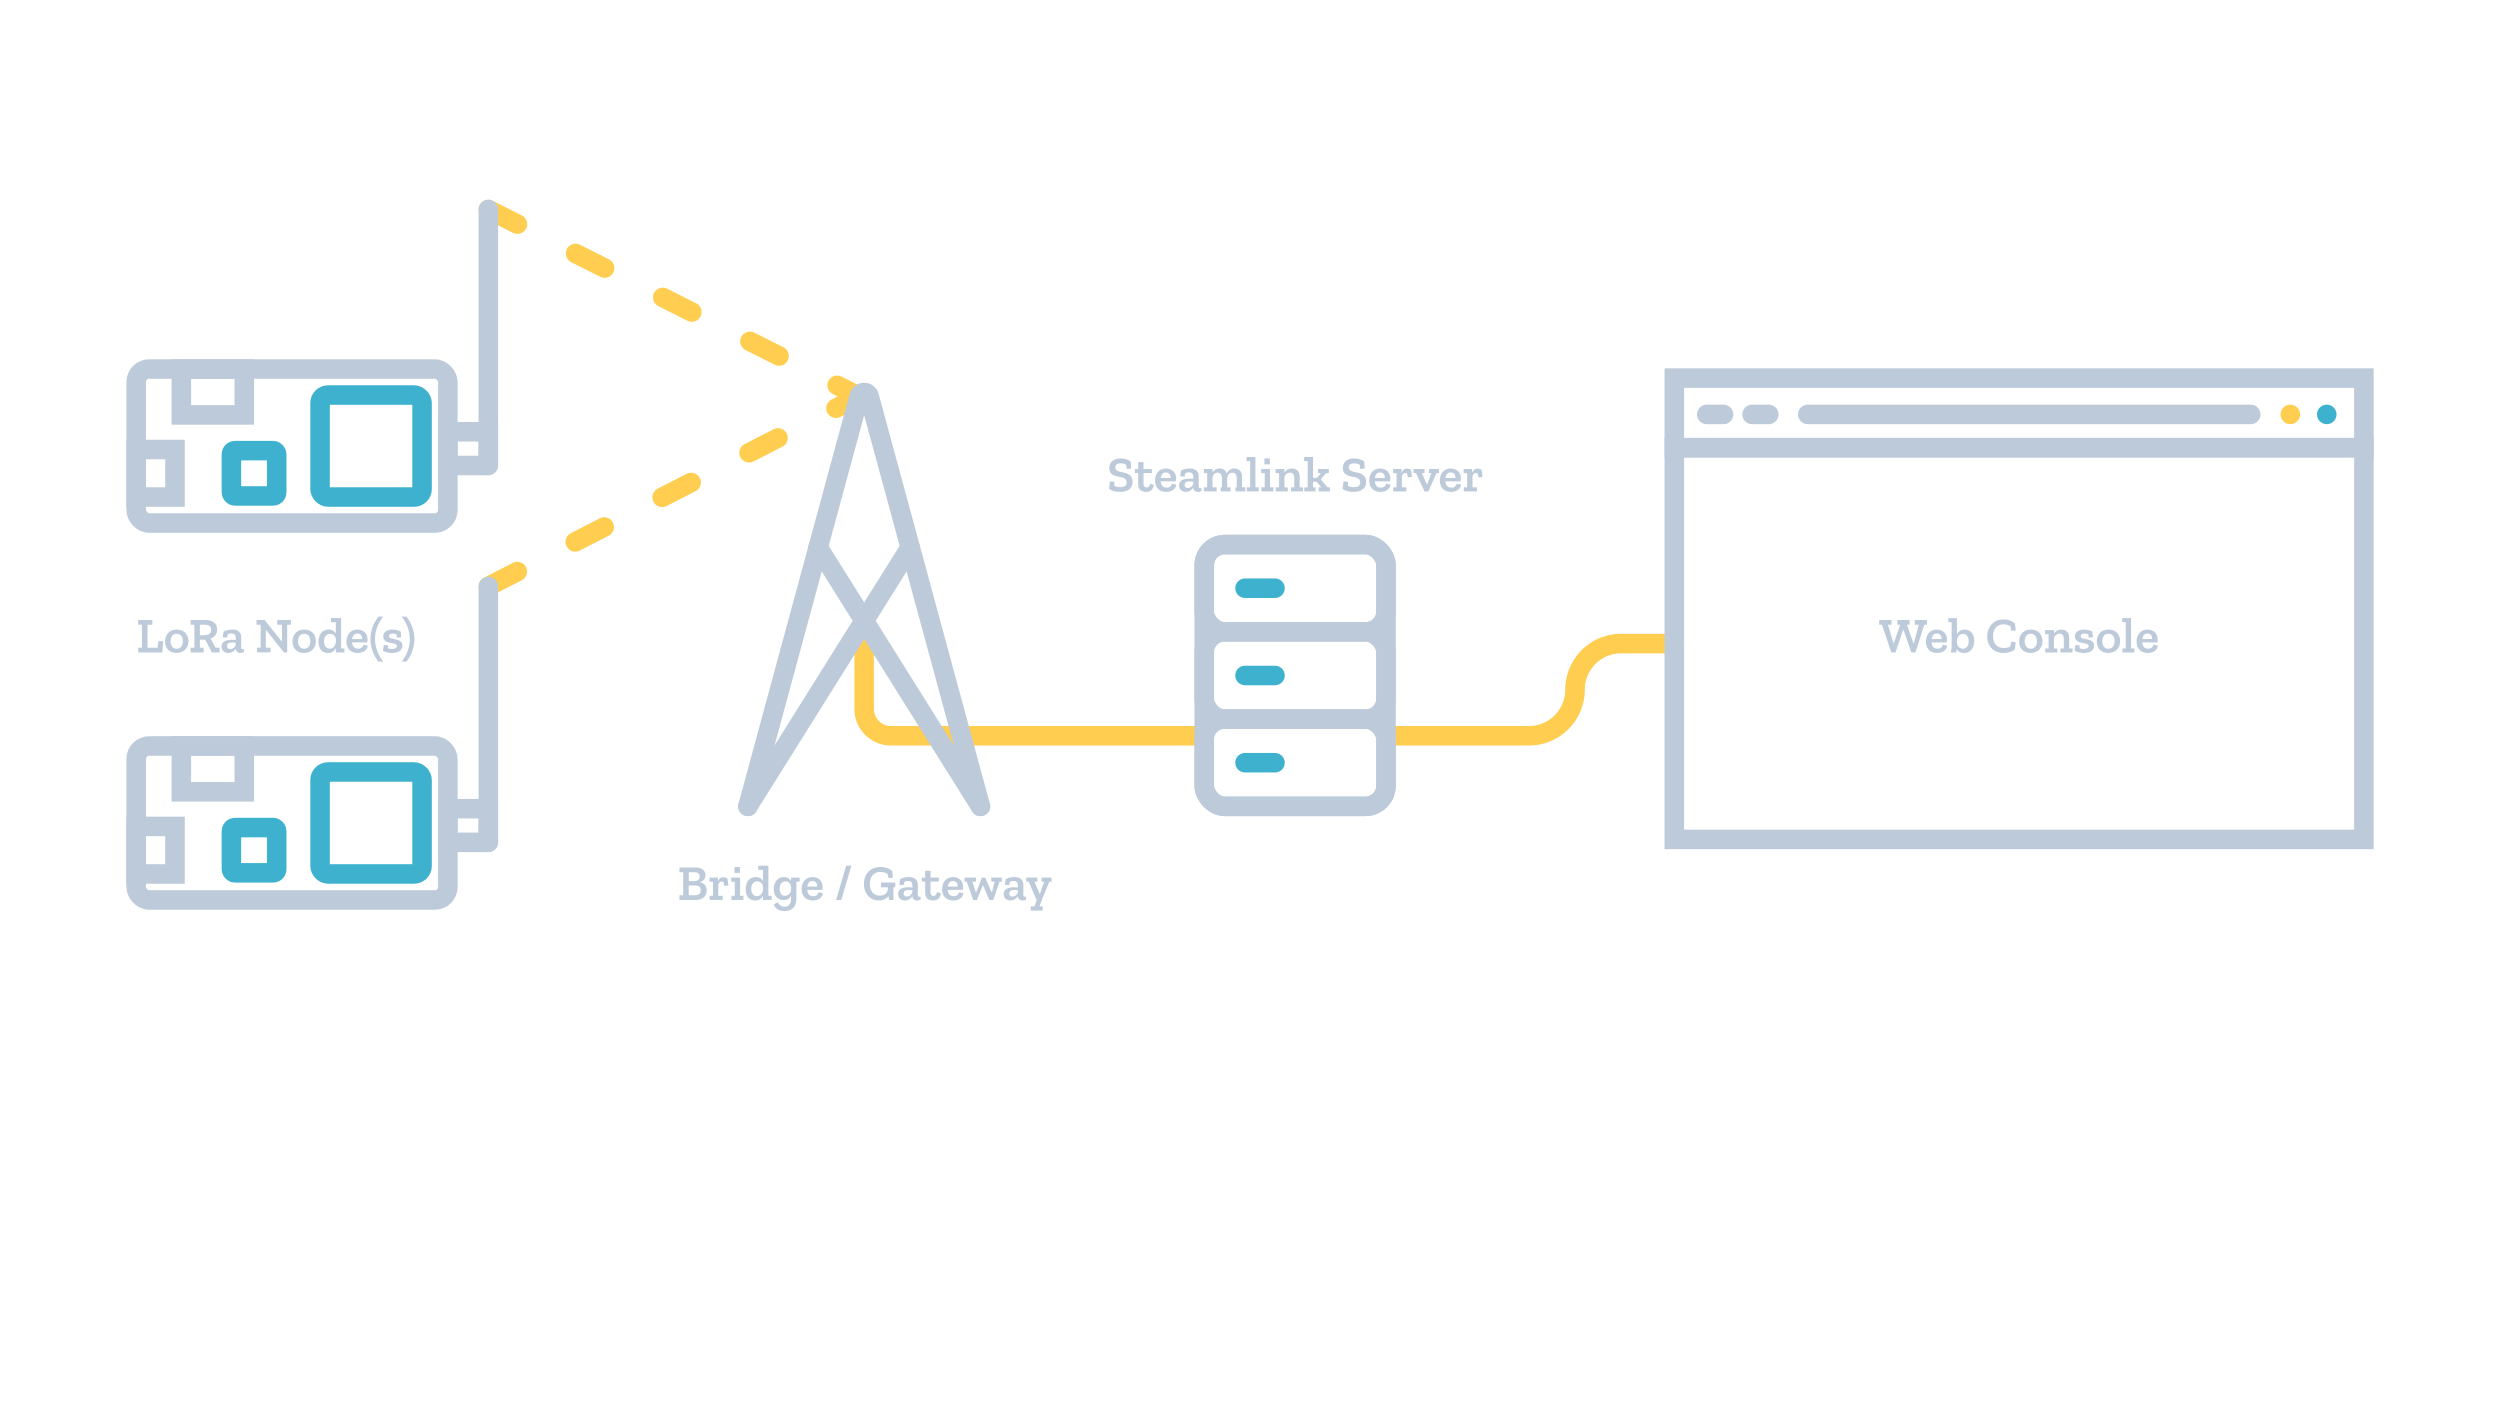 <svg id="Module_6_Steamlink_Setup" data-name="Module 6 Steamlink Setup" xmlns="http://www.w3.org/2000/svg" viewBox="0 0 1920 1080"><title>steamlink</title><line x1="375.05" y1="160.89" x2="659.82" y2="304.41" style="fill:none;stroke:#ffcd50;stroke-linecap:round;stroke-miterlimit:10;stroke-width:15px;stroke-dasharray:25,50"/><path d="M1064.44,565.05h109.8a35.4,35.4,0,0,0,35.4-35.4h0a35.4,35.4,0,0,1,35.4-35.4h40.83" style="fill:none;stroke:#ffcd50;stroke-linecap:round;stroke-miterlimit:10;stroke-width:15px"/><line x1="375.05" y1="450.37" x2="659.82" y2="304.41" style="fill:none;stroke:#ffcd50;stroke-linecap:round;stroke-miterlimit:10;stroke-width:15px;stroke-dasharray:25,50"/><path d="M663.68,476.77v67.71a20.57,20.57,0,0,0,20.57,20.57H924.84" style="fill:none;stroke:#ffcd50;stroke-linecap:round;stroke-miterlimit:10;stroke-width:15px"/><line x1="375.05" y1="357.45" x2="375.05" y2="160.89" style="fill:none;stroke:#bdcada;stroke-linecap:round;stroke-miterlimit:10;stroke-width:15px"/><path d="M343.95,331.58H375a0,0,0,0,1,0,0V357a.48.48,0,0,1-.48.48H343.95a0,0,0,0,1,0,0V331.58A0,0,0,0,1,343.95,331.58Z" style="fill:none;stroke:#bdcada;stroke-linecap:round;stroke-miterlimit:10;stroke-width:15px"/><path d="M574.39,619.27l85.43-314.86a4,4,0,0,1,7.72,0L753,619.27" style="fill:none;stroke:#bdcada;stroke-linecap:round;stroke-miterlimit:10;stroke-width:15px"/><line x1="699.01" y1="420.4" x2="574.39" y2="619.27" style="fill:none;stroke:#bdcada;stroke-linecap:round;stroke-miterlimit:10;stroke-width:15px"/><line x1="628.36" y1="420.4" x2="752.97" y2="619.27" style="fill:none;stroke:#bdcada;stroke-linecap:round;stroke-miterlimit:10;stroke-width:15px"/><rect x="104.59" y="283.44" width="239.36" height="118.26" rx="9.93" transform="translate(448.54 685.14) rotate(180)" style="fill:none;stroke:#bdcada;stroke-linecap:round;stroke-miterlimit:10;stroke-width:15px"/><rect x="177.71" y="346.08" width="34.79" height="34.79" rx="2.71" transform="translate(390.22 726.96) rotate(180)" style="fill:none;stroke:#3eb1cf;stroke-linecap:round;stroke-miterlimit:10;stroke-width:15px"/><rect x="139.26" y="283.44" width="48.33" height="35.19" transform="translate(326.85 602.08) rotate(180)" style="fill:none;stroke:#bdcada;stroke-linecap:round;stroke-miterlimit:10;stroke-width:15px"/><rect x="101.21" y="348.54" width="36.51" height="29.88" transform="translate(482.95 244.01) rotate(90)" style="fill:none;stroke:#bdcada;stroke-linecap:round;stroke-miterlimit:10;stroke-width:15px"/><rect x="245.81" y="303.41" width="78.33" height="78.33" rx="6.1" transform="translate(569.95 685.14) rotate(180)" style="fill:none;stroke:#3eb1cf;stroke-linecap:round;stroke-miterlimit:10;stroke-width:15px"/><line x1="375.05" y1="450.37" x2="375.05" y2="646.92" style="fill:none;stroke:#bdcada;stroke-linecap:round;stroke-miterlimit:10;stroke-width:15px"/><path d="M343.95,621.06H375a0,0,0,0,1,0,0v25.39a.48.48,0,0,1-.48.48H343.95a0,0,0,0,1,0,0V621.06A0,0,0,0,1,343.95,621.06Z" style="fill:none;stroke:#bdcada;stroke-linecap:round;stroke-miterlimit:10;stroke-width:15px"/><rect x="104.59" y="572.92" width="239.36" height="118.26" rx="9.93" transform="translate(448.54 1264.1) rotate(180)" style="fill:none;stroke:#bdcada;stroke-linecap:round;stroke-miterlimit:10;stroke-width:15px"/><rect x="177.71" y="635.56" width="34.79" height="34.79" rx="2.71" transform="translate(390.22 1305.91) rotate(180)" style="fill:none;stroke:#3eb1cf;stroke-linecap:round;stroke-miterlimit:10;stroke-width:15px"/><rect x="139.26" y="572.92" width="48.33" height="35.19" transform="translate(326.85 1181.03) rotate(180)" style="fill:none;stroke:#bdcada;stroke-linecap:round;stroke-miterlimit:10;stroke-width:15px"/><rect x="101.21" y="638.02" width="36.51" height="29.88" transform="translate(772.42 533.49) rotate(90)" style="fill:none;stroke:#bdcada;stroke-linecap:round;stroke-miterlimit:10;stroke-width:15px"/><rect x="245.81" y="592.89" width="78.33" height="78.33" rx="6.1" transform="translate(569.95 1264.1) rotate(180)" style="fill:none;stroke:#3eb1cf;stroke-linecap:round;stroke-miterlimit:10;stroke-width:15px"/><rect x="924.84" y="418.24" width="139.6" height="201.03" rx="15.86" style="fill:none;stroke:#bdcada;stroke-linecap:round;stroke-miterlimit:10;stroke-width:15px"/><rect x="924.84" y="418.24" width="139.6" height="67.01" rx="15.86" style="fill:none;stroke:#bdcada;stroke-linecap:round;stroke-miterlimit:10;stroke-width:15px"/><rect x="924.84" y="485.25" width="139.6" height="67.01" rx="15.86" style="fill:none;stroke:#bdcada;stroke-linecap:round;stroke-miterlimit:10;stroke-width:15px"/><rect x="924.84" y="552.26" width="139.6" height="67.01" rx="15.86" style="fill:none;stroke:#bdcada;stroke-linecap:round;stroke-miterlimit:10;stroke-width:15px"/><line x1="956.19" y1="451.75" x2="979.19" y2="451.75" style="fill:none;stroke:#3eb1cf;stroke-linecap:round;stroke-miterlimit:10;stroke-width:15px"/><line x1="956.19" y1="518.76" x2="979.19" y2="518.76" style="fill:none;stroke:#3eb1cf;stroke-linecap:round;stroke-miterlimit:10;stroke-width:15px"/><line x1="956.19" y1="585.77" x2="979.19" y2="585.77" style="fill:none;stroke:#3eb1cf;stroke-linecap:round;stroke-miterlimit:10;stroke-width:15px"/><polygon points="1815.47 644.7 1285.87 644.7 1285.87 494.25 1285.87 343.81 1815.47 343.81 1815.47 644.7" style="fill:none;stroke:#bdcada;stroke-linecap:round;stroke-miterlimit:10;stroke-width:15px"/><rect x="1285.87" y="290.36" width="529.61" height="53.45" style="fill:none;stroke:#bdcada;stroke-linecap:round;stroke-miterlimit:10;stroke-width:15px"/><circle cx="1758.95" cy="318.27" r="7.5" style="fill:#ffcd50"/><circle cx="1786.95" cy="318.27" r="7.5" style="fill:#3eb1cf"/><line x1="1388.4" y1="318.27" x2="1728.56" y2="318.27" style="fill:none;stroke:#bdcada;stroke-linecap:round;stroke-miterlimit:10;stroke-width:15px"/><line x1="1310.79" y1="318.27" x2="1323.65" y2="318.27" style="fill:none;stroke:#bdcada;stroke-linecap:round;stroke-miterlimit:10;stroke-width:15px"/><line x1="1345.6" y1="318.27" x2="1358.46" y2="318.27" style="fill:none;stroke:#bdcada;stroke-linecap:round;stroke-miterlimit:10;stroke-width:15px"/><path d="M106.12,501.09v-3.64H109V479.82h-2.88v-3.64H117v3.64h-3.72v17.63h7.67l.77-5.17,3.64.3-.77,8.51Z" style="fill:#bdcada"/><path d="M135.52,501.47c-5.25,0-8.74-3.41-8.74-8.81,0-5,3-9.16,9-9.16s8.93,4.14,8.93,9C144.68,497.87,140.93,501.47,135.52,501.47Zm.15-14.75c-2.91,0-4.63,2.26-4.63,5.71,0,3.26,1.57,5.83,4.63,5.83s4.76-2.38,4.76-5.87C140.43,488.71,138.47,486.72,135.67,486.72Z" style="fill:#bdcada"/><path d="M162.73,501.09l-5.13-9.85h-4.1v6.21h2.91v3.64h-10v-3.64h2.87V479.82h-2.87v-3.64h11.07c6.17,0,9.24,2.72,9.24,7.36a6.89,6.89,0,0,1-5,6.82l3.79,7.09h3.07v3.64Zm-6-21.27H153.5v8h3.21c4.07,0,5.45-1.53,5.45-4.18S160.7,479.82,156.75,479.82Z" style="fill:#bdcada"/><path d="M178.64,483.54c3.83,0,6.59,1.91,6.59,5.82v7.75c0,1.11.38,1.53,1.26,1.53a3.33,3.33,0,0,0,.88-.16l0,2.27a5.68,5.68,0,0,1-2.76.72,3.31,3.31,0,0,1-3.52-3.41V498a6.45,6.45,0,0,1-5.64,3.48c-2.41,0-5.29-1.26-5.29-4.9,0-4.26,4.1-5.21,8-5.21a22.62,22.62,0,0,1,2.92.15v-1c0-2-.35-4-3.22-4a6,6,0,0,0-2.88.58l-.69,2.64-3.29-.34.72-4.29A14,14,0,0,1,178.64,483.54Zm2.49,10.12a20.27,20.27,0,0,0-2.76-.23c-2,0-4,.53-4,2.68a2.22,2.22,0,0,0,2.49,2.34,4.26,4.26,0,0,0,4.22-4.18Z" style="fill:#bdcada"/><path d="M220.56,479.82v21.27l-2.45,0-13.8-17.29h-.15v13.61h3.64v3.64H197.41v-3.64h2.76V479.82H197v-3.64h6.25l13.15,16.48h.15V479.82h-3.64v-3.64h10.5v3.64Z" style="fill:#bdcada"/><path d="M233.4,501.47c-5.25,0-8.74-3.41-8.74-8.81,0-5,3-9.16,9-9.16s8.93,4.14,8.93,9C242.56,497.87,238.81,501.47,233.4,501.47Zm.15-14.75c-2.91,0-4.63,2.26-4.63,5.71,0,3.26,1.57,5.83,4.63,5.83s4.76-2.38,4.76-5.87C238.31,488.71,236.35,486.72,233.55,486.72Z" style="fill:#bdcada"/><path d="M257.93,501.09v-3.3a6.35,6.35,0,0,1-6,3.68c-4.48,0-7.32-3.25-7.32-8.62,0-4.91,2.38-9.31,7.7-9.31a6,6,0,0,1,5.6,3v-8.7h-3.72v-3.14H262V498h2.53v3.14Zm0-9.58a4.41,4.41,0,0,0-4.41-4.68c-2.76,0-4.64,2.23-4.64,5.79s2,5.56,4.37,5.56c2.8,0,4.64-2.8,4.68-5.37Z" style="fill:#bdcada"/><path d="M274.72,501.47c-5,0-8.59-3-8.59-8.7,0-5.29,3.1-9.23,8.35-9.23,4.76,0,7.75,3.18,7.79,7.51a12.62,12.62,0,0,1-.23,2.3H270.42c.23,3.1,1.77,4.83,4.6,4.83a3.69,3.69,0,0,0,4-3l3.41.65C282.11,498.87,279.39,501.47,274.72,501.47Zm-.27-14.91c-2.46,0-3.68,1.84-4,4.26h7.59C278.28,488.79,277.17,486.56,274.45,486.56Z" style="fill:#bdcada"/><path d="M294.37,473.57c-4.21,5.37-6.36,11.15-6.36,17.17a27.82,27.82,0,0,0,6.36,17.37h-3.75a28.37,28.37,0,0,1-6.1-17.37,27.68,27.68,0,0,1,6.17-17.17Z" style="fill:#bdcada"/><path d="M301.16,501.47a15,15,0,0,1-7.05-1.68l.61-4.45,3.22.31,0,2.22a8.75,8.75,0,0,0,3,.54c2.07,0,3.91-.73,3.91-2.22,0-3.61-10.5-.66-10.5-7.44,0-4,3.71-5.21,7.09-5.21a13.08,13.08,0,0,1,6.28,1.57l.43,4.25-3.22.39-.35-2.57a8.2,8.2,0,0,0-3-.58c-1.61,0-2.83.62-2.83,2,0,3.52,10.27.61,10.27,7.36C309,499.56,305.72,501.47,301.16,501.47Z" style="fill:#bdcada"/><path d="M308.4,508.11a27.5,27.5,0,0,0,6.36-17.18,27.8,27.8,0,0,0-6.36-17.36h3.76a28.42,28.42,0,0,1,6.09,17.36,27.64,27.64,0,0,1-6.17,17.18Z" style="fill:#bdcada"/><path d="M534.4,691.18H521.82v-3.64h2.88V669.9h-2.88v-3.64h12.42c4.72,0,7.55,2.34,7.55,5.91a5.2,5.2,0,0,1-4.44,5.25v.15a6,6,0,0,1,5.36,6.32C542.71,687.88,540,691.18,534.4,691.18Zm-1.19-21.28H529v6.83h4c2.91,0,4.29-1.42,4.29-3.49C537.23,670.63,535.55,669.9,533.21,669.9Zm.73,10.16h-5v7.48h4.41c3.11,0,4.79-1.19,4.79-3.8C538.15,681.29,536.66,680.06,533.94,680.06Z" style="fill:#bdcada"/><path d="M558.69,674.66l.73,5.36-3.18.39-.65-3a2.81,2.81,0,0,0-1.3-.38c-1.46,0-2.65,1.27-2.65,3.34V688h3.41v3.15H545V688h2.57V677.15h-2.68V674h6.48v3.22c.61-2,1.95-3.49,4.14-3.49A5.87,5.87,0,0,1,558.69,674.66Z" style="fill:#bdcada"/><path d="M561.72,691.18V688h2.57V677.15h-2.72V674h6.78V688h2.57v3.15Zm2.34-25.3h4.18v4.52h-4.18Z" style="fill:#bdcada"/><path d="M586,691.18v-3.3a6.37,6.37,0,0,1-6,3.68c-4.48,0-7.32-3.26-7.32-8.62,0-4.91,2.38-9.32,7.7-9.32a6,6,0,0,1,5.6,3V668H582.3v-3.14h7.82V688h2.53v3.15Zm0-9.59a4.41,4.41,0,0,0-4.41-4.67c-2.76,0-4.64,2.22-4.64,5.79s2,5.55,4.37,5.55c2.8,0,4.64-2.79,4.68-5.36Z" style="fill:#bdcada"/><path d="M611.62,677.15v13.38c0,5.48-3.07,9.16-9.08,9.16-3.57,0-7.06-1.35-8.32-5.1l3.18-1.73a5.53,5.53,0,0,0,5.21,3.53c2.84,0,4.91-2.11,4.91-5.9v-2.57a6,6,0,0,1-5.83,3.33c-4,0-7.43-2.91-7.43-8.31,0-4.91,2.68-9.32,7.7-9.32a6,6,0,0,1,5.56,3V674h6.59v3.18Zm-4.1,4.44c0-2.87-1.84-4.67-4.29-4.67-2.84,0-4.45,2.22-4.45,5.75s1.73,5.29,4.06,5.29a4.76,4.76,0,0,0,4.68-5Z" style="fill:#bdcada"/><path d="M624.27,691.56c-5,0-8.59-3-8.59-8.7,0-5.29,3.11-9.24,8.36-9.24,4.75,0,7.74,3.18,7.78,7.51a12.53,12.53,0,0,1-.23,2.3H620c.23,3.11,1.77,4.83,4.6,4.83a3.68,3.68,0,0,0,4-3l3.41.66C631.66,689,628.94,691.56,624.27,691.56ZM624,676.65c-2.45,0-3.68,1.84-4,4.25h7.59C627.83,678.87,626.72,676.65,624,676.65Z" style="fill:#bdcada"/><path d="M646.11,691.18h-4l7.78-26.37h4Z" style="fill:#bdcada"/><path d="M686.12,681.4v9.78h-3.29l-.42-2.92a9.26,9.26,0,0,1-7.44,3.3c-6.94,0-11.46-5.52-11.46-12.69s4.6-13,12.57-13c4,0,7.36,1.3,9.09,3l.68,5.14-3.48.34-.69-3.14a10.55,10.55,0,0,0-5.68-1.53c-4.67,0-7.93,3.29-7.93,9.16s3.07,9,7.63,9c3.83,0,6.17-2.3,6.17-5.48v-.92h-5.29v-3.64h11v3.64Z" style="fill:#bdcada"/><path d="M698.27,673.62c3.83,0,6.59,1.92,6.59,5.83v7.74c0,1.11.39,1.53,1.27,1.53a3.38,3.38,0,0,0,.88-.15l0,2.26a5.71,5.71,0,0,1-2.76.73,3.31,3.31,0,0,1-3.53-3.41v-.08a6.43,6.43,0,0,1-5.63,3.49c-2.42,0-5.29-1.27-5.29-4.91,0-4.25,4.1-5.21,8-5.21a24.39,24.39,0,0,1,2.91.15v-1c0-2-.34-4-3.22-4a5.93,5.93,0,0,0-2.87.57l-.69,2.65-3.3-.35.73-4.29A13.93,13.93,0,0,1,698.27,673.62Zm2.49,10.12a22,22,0,0,0-2.76-.23c-2,0-4,.54-4,2.68a2.22,2.22,0,0,0,2.5,2.34,4.25,4.25,0,0,0,4.21-4.18Z" style="fill:#bdcada"/><path d="M716.59,691.56c-3.68,0-6-2-6-5.52v-9H708v-3h2.53v-5.33h4.1V674h6.4v3h-6.4v8.39c0,1.84.85,2.72,2.38,2.72.88,0,2.18-.31,2.57-3l3,1C722.15,689.83,720,691.56,716.59,691.56Z" style="fill:#bdcada"/><path d="M732.15,691.56c-5,0-8.59-3-8.59-8.7,0-5.29,3.11-9.24,8.36-9.24,4.75,0,7.74,3.18,7.78,7.51a12.53,12.53,0,0,1-.23,2.3H727.86c.23,3.11,1.76,4.83,4.6,4.83a3.67,3.67,0,0,0,4-3l3.41.66C739.55,689,736.82,691.56,732.15,691.56Zm-.27-14.91c-2.45,0-3.68,1.84-4,4.25h7.59C735.71,678.87,734.6,676.65,731.88,676.65Z" style="fill:#bdcada"/><path d="M767.64,677.11l-4.83,14.07h-3.07L755,679.83h-.19l-4.49,11.35H747.4l-4.94-14.07h-1.69V674h8.74v3.14h-2.68l2.64,8.28h.23L754.11,674h2.53l4.94,11.3h.23l2.07-8.16h-2.57V674h8.05v3.14Z" style="fill:#bdcada"/><path d="M779.33,673.62c3.83,0,6.59,1.92,6.59,5.83v7.74c0,1.11.38,1.53,1.26,1.53a3.31,3.31,0,0,0,.88-.15l0,2.26a5.69,5.69,0,0,1-2.76.73,3.31,3.31,0,0,1-3.52-3.41v-.08a6.46,6.46,0,0,1-5.64,3.49c-2.41,0-5.29-1.27-5.29-4.91,0-4.25,4.1-5.21,8-5.21a24.56,24.56,0,0,1,2.92.15v-1c0-2-.35-4-3.22-4a6,6,0,0,0-2.88.57l-.69,2.65-3.29-.35.72-4.29A14,14,0,0,1,779.33,673.62Zm2.49,10.12a22,22,0,0,0-2.76-.23c-2,0-3.95.54-3.95,2.68a2.22,2.22,0,0,0,2.49,2.34,4.25,4.25,0,0,0,4.22-4.18Z" style="fill:#bdcada"/><path d="M805.89,677.11l-5.75,14.07-1.92,4.94h2.53v3.22h-9.2v-3.22h2.91l1.69-4.79-6.09-14.22h-1.88V674h8.47v3.14h-2.19l4,9.31h.23l3.22-9.31h-2V674h7.75v3.14Z" style="fill:#bdcada"/><path d="M860.39,377.77c-3.37,0-6.78-.84-8.62-2.37l.69-5.71,3.41.34-.08,3.07a8.63,8.63,0,0,0,4.29,1c3,0,5.18-.69,5.18-3.56,0-3.14-2.64-3.76-5.56-4.33-3.56-.69-7.74-1.57-7.74-6.79s4.22-7.32,8.62-7.32c3.07,0,6.25,1,7.86,2.49l.23,5.26-3.41.3-.34-3.22a8.08,8.08,0,0,0-4.22-1.07c-2.42,0-4.18.92-4.18,3.07,0,2.49,2.34,3.06,4.79,3.64,3.15.69,8.51,1.38,8.51,7.51C869.82,375.05,866.07,377.77,860.39,377.77Z" style="fill:#bdcada"/><path d="M880.13,377.77c-3.68,0-6-2-6-5.52v-9h-2.53v-3h2.53v-5.33h4.1v5.33h6.4v3h-6.4v8.39c0,1.84.84,2.72,2.38,2.72.88,0,2.18-.3,2.57-2.95l3,1C885.69,376.05,883.54,377.77,880.13,377.77Z" style="fill:#bdcada"/><path d="M895.69,377.77c-5,0-8.59-3-8.59-8.7,0-5.29,3.11-9.23,8.36-9.23,4.75,0,7.74,3.18,7.78,7.51a12.62,12.62,0,0,1-.23,2.3H891.4c.22,3.1,1.76,4.83,4.6,4.83a3.68,3.68,0,0,0,4-3l3.41.65C903.09,375.17,900.36,377.77,895.69,377.77Zm-.27-14.91c-2.45,0-3.68,1.84-4,4.26H899C899.25,365.09,898.14,362.86,895.42,362.86Z" style="fill:#bdcada"/><path d="M914,359.84c3.84,0,6.6,1.91,6.6,5.82v7.74c0,1.12.38,1.54,1.26,1.54a3.33,3.33,0,0,0,.88-.16l0,2.27a5.68,5.68,0,0,1-2.76.72,3.31,3.31,0,0,1-3.52-3.41v-.07a6.45,6.45,0,0,1-5.64,3.48c-2.41,0-5.29-1.26-5.29-4.9,0-4.26,4.1-5.22,8-5.22a22.56,22.56,0,0,1,2.92.16v-1c0-2-.35-4-3.22-4a6,6,0,0,0-2.88.58l-.69,2.64-3.29-.34.72-4.29A14,14,0,0,1,914,359.84Zm2.5,10.12a20.24,20.24,0,0,0-2.76-.24c-2,0-3.95.54-3.95,2.69a2.22,2.22,0,0,0,2.49,2.34,4.26,4.26,0,0,0,4.22-4.18Z" style="fill:#bdcada"/><path d="M948.81,377.39v-3.14h1V367.5c0-3.26-1.23-4.48-3.3-4.48-2.68,0-3.91,2.18-4,4.52v6.71h2.57v3.14H937.5v-3.14h.92V367.5c0-3.26-1.23-4.48-3.26-4.48-2.68,0-3.91,2.14-3.95,4.48v6.75h3.22v3.14h-9.89v-3.14h2.57V363.36h-2.53v-3.18h6.63V363a5.94,5.94,0,0,1,5.41-3.18,5.45,5.45,0,0,1,5.6,3.87,6,6,0,0,1,5.78-3.87c3.15,0,5.87,1.91,5.87,6.17v8.24h2.53v3.14Z" style="fill:#bdcada"/><path d="M957.54,377.39v-3.14h2.57V354.16h-2.72V351h6.78v23.23h2.57v3.14Z" style="fill:#bdcada"/><path d="M968.73,377.39v-3.14h2.57V363.36h-2.72v-3.18h6.78v14.07h2.57v3.14Zm2.34-25.3h4.18v4.53h-4.18Z" style="fill:#bdcada"/><path d="M991.5,377.39v-3.14H994V367.5c0-3.26-1.23-4.48-3.34-4.48a4.18,4.18,0,0,0-4.25,4.37v6.86H989v3.14h-9.24v-3.14h2.57V363.36h-2.68v-3.18h6.78V363a6.25,6.25,0,0,1,5.71-3.14c3.3,0,6,1.91,6,6.17v8.24h2.57v3.14Z" style="fill:#bdcada"/><path d="M1012.77,377.39v-3.14h2l-3.6-4.29h-2.76v4.29h1.92v3.14h-8.59v-3.14h2.57V354.16h-2.72V351h6.82v16h3l3-3.64h-2.26v-3.18h8.39v3.18h-2.15l-4.06,4.76,5.21,6.13h1.84v3.14Z" style="fill:#bdcada"/><path d="M1039.75,377.77c-3.37,0-6.79-.84-8.63-2.37l.69-5.71,3.42.34-.08,3.07a8.61,8.61,0,0,0,4.29,1c3,0,5.18-.69,5.18-3.56,0-3.14-2.65-3.76-5.56-4.33-3.57-.69-7.74-1.57-7.74-6.79s4.21-7.32,8.62-7.32c3.07,0,6.25,1,7.86,2.49l.23,5.26-3.41.3-.35-3.22a8,8,0,0,0-4.21-1.07c-2.42,0-4.18.92-4.18,3.07,0,2.49,2.34,3.06,4.79,3.64,3.14.69,8.51,1.38,8.51,7.51C1049.18,375.05,1045.42,377.77,1039.75,377.77Z" style="fill:#bdcada"/><path d="M1060.17,377.77c-5,0-8.58-3-8.58-8.7,0-5.29,3.1-9.23,8.35-9.23,4.76,0,7.75,3.18,7.79,7.51a12.62,12.62,0,0,1-.23,2.3h-11.62c.23,3.1,1.76,4.83,4.6,4.83a3.69,3.69,0,0,0,4-3l3.41.65C1067.57,375.17,1064.85,377.77,1060.17,377.77Zm-.26-14.91c-2.46,0-3.68,1.84-4,4.26h7.59C1063.74,365.09,1062.63,362.86,1059.91,362.86Z" style="fill:#bdcada"/><path d="M1083.71,360.87l.72,5.37-3.18.38-.65-2.95a2.81,2.81,0,0,0-1.3-.38c-1.46,0-2.65,1.26-2.65,3.33v7.63h3.42v3.14H1070v-3.14h2.57V363.36h-2.68v-3.18h6.48v3.22c.61-1.95,2-3.49,4.14-3.49A5.92,5.92,0,0,1,1083.71,360.87Z" style="fill:#bdcada"/><path d="M1103.21,363.32,1097,377.39h-3l-6.51-14.07h-1.92v-3.14h8.43v3.14H1092l3.87,8.74h.23l3.22-8.74h-1.92v-3.14h7.74v3.14Z" style="fill:#bdcada"/><path d="M1114.4,377.77c-5,0-8.58-3-8.58-8.7,0-5.29,3.1-9.23,8.35-9.23,4.76,0,7.75,3.18,7.79,7.51a12.62,12.62,0,0,1-.23,2.3h-11.62c.23,3.1,1.76,4.83,4.6,4.83a3.69,3.69,0,0,0,4-3l3.41.65C1121.8,375.17,1119.08,377.77,1114.4,377.77Zm-.26-14.91c-2.46,0-3.68,1.84-4,4.26h7.59C1118,365.09,1116.86,362.86,1114.14,362.86Z" style="fill:#bdcada"/><path d="M1137.94,360.87l.72,5.37-3.18.38-.65-2.95a2.81,2.81,0,0,0-1.3-.38c-1.46,0-2.65,1.26-2.65,3.33v7.63h3.41v3.14h-10.08v-3.14h2.57V363.36h-2.68v-3.18h6.48v3.22c.61-1.95,2-3.49,4.14-3.49A5.92,5.92,0,0,1,1137.94,360.87Z" style="fill:#bdcada"/><path d="M1477.86,479.82l-6.79,21.27h-3.14l-6.09-17.55h-.19l-5.91,17.55h-3.18l-7.2-21.27h-2.15v-3.64h9.47v3.64h-2.76l4.29,14.26h.19l4.95-14.26h-2.19v-3.64h9.43v3.64h-2l4.94,14.45h.2l3.91-14.45h-3.07v-3.64h9.35v3.64Z" style="fill:#bdcada"/><path d="M1487.71,501.47c-5,0-8.59-3-8.59-8.7,0-5.29,3.1-9.23,8.35-9.23,4.76,0,7.75,3.18,7.79,7.51a12.62,12.62,0,0,1-.23,2.3h-11.62c.23,3.1,1.76,4.83,4.6,4.83a3.69,3.69,0,0,0,4-3l3.41.65C1495.1,498.87,1492.38,501.47,1487.71,501.47Zm-.27-14.91c-2.46,0-3.68,1.84-4,4.26H1491C1491.27,488.79,1490.16,486.56,1487.44,486.56Z" style="fill:#bdcada"/><path d="M1508.4,501.47a6.12,6.12,0,0,1-5.71-3.06c-.08.61-.27,2.07-.38,2.68h-4.07a29.53,29.53,0,0,0,.62-5.17V477.86h-2.57v-3.14h6.63v12.57a6.22,6.22,0,0,1,5.94-3.75c4.33,0,7.36,3.14,7.36,8.54C1516.22,497,1513.73,501.47,1508.4,501.47Zm-.8-14.64c-2.92,0-4.64,2.57-4.68,5.1v1.23c0,2.83,1.8,5.06,4.52,5.06s4.52-2.26,4.52-5.79S1510.16,486.83,1507.6,486.83Z" style="fill:#bdcada"/><path d="M1538.56,501.47c-7.2,0-12.42-5.17-12.42-12.53,0-6.17,3.8-13.15,12.42-13.15a13.12,13.12,0,0,1,8.9,2.95l.65,5.41-3.49.34L1544,481a10.24,10.24,0,0,0-5.52-1.49c-4.71,0-7.78,3.49-7.78,9.16,0,5.94,3.3,9,8.21,9a10.86,10.86,0,0,0,5-1.08l.61-3.71,3.49.34-.54,5.44C1545.69,500.4,1542.09,501.47,1538.56,501.47Z" style="fill:#bdcada"/><path d="M1559.45,501.47c-5.25,0-8.74-3.41-8.74-8.81,0-5,3-9.16,9-9.16s8.93,4.14,8.93,9C1568.61,497.87,1564.85,501.47,1559.45,501.47Zm.15-14.75c-2.91,0-4.64,2.26-4.64,5.71,0,3.26,1.58,5.83,4.64,5.83s4.75-2.38,4.75-5.87C1564.35,488.71,1562.4,486.72,1559.6,486.72Z" style="fill:#bdcada"/><path d="M1582.44,501.09V498H1585V491.2c0-3.26-1.22-4.48-3.33-4.48a4.18,4.18,0,0,0-4.26,4.37V498H1580v3.14h-9.24V498h2.57V487.06h-2.68v-3.18h6.78v2.8a6.26,6.26,0,0,1,5.71-3.14c3.3,0,6,1.91,6,6.17V498h2.57v3.14Z" style="fill:#bdcada"/><path d="M1600.38,501.47a15,15,0,0,1-7.06-1.68l.62-4.45,3.22.31,0,2.22a8.71,8.71,0,0,0,3,.54c2.07,0,3.91-.73,3.91-2.22,0-3.61-10.51-.66-10.51-7.44,0-4,3.72-5.21,7.1-5.21a13.14,13.14,0,0,1,6.28,1.57l.42,4.25-3.22.39-.34-2.57a8.2,8.2,0,0,0-3-.58c-1.61,0-2.84.62-2.84,2,0,3.52,10.28.61,10.28,7.36C1608.2,499.56,1604.94,501.47,1600.38,501.47Z" style="fill:#bdcada"/><path d="M1619.08,501.47c-5.25,0-8.74-3.41-8.74-8.81,0-5,3-9.16,9-9.16s8.93,4.14,8.93,9C1628.24,497.87,1624.48,501.47,1619.08,501.47Zm.15-14.75c-2.91,0-4.64,2.26-4.64,5.71,0,3.26,1.58,5.83,4.64,5.83s4.76-2.38,4.76-5.87C1624,488.71,1622,486.72,1619.23,486.72Z" style="fill:#bdcada"/><path d="M1630,501.09V498h2.57V477.86h-2.72v-3.14h6.78V498h2.57v3.14Z" style="fill:#bdcada"/><path d="M1649.51,501.47c-5,0-8.59-3-8.59-8.7,0-5.29,3.11-9.23,8.36-9.23,4.75,0,7.74,3.18,7.78,7.51a12.62,12.62,0,0,1-.23,2.3h-11.61c.23,3.1,1.76,4.83,4.6,4.83a3.68,3.68,0,0,0,4-3l3.41.65C1656.91,498.87,1654.19,501.47,1649.51,501.47Zm-.27-14.91c-2.45,0-3.68,1.84-4,4.26h7.59C1653.07,488.79,1652,486.56,1649.24,486.56Z" style="fill:#bdcada"/></svg>